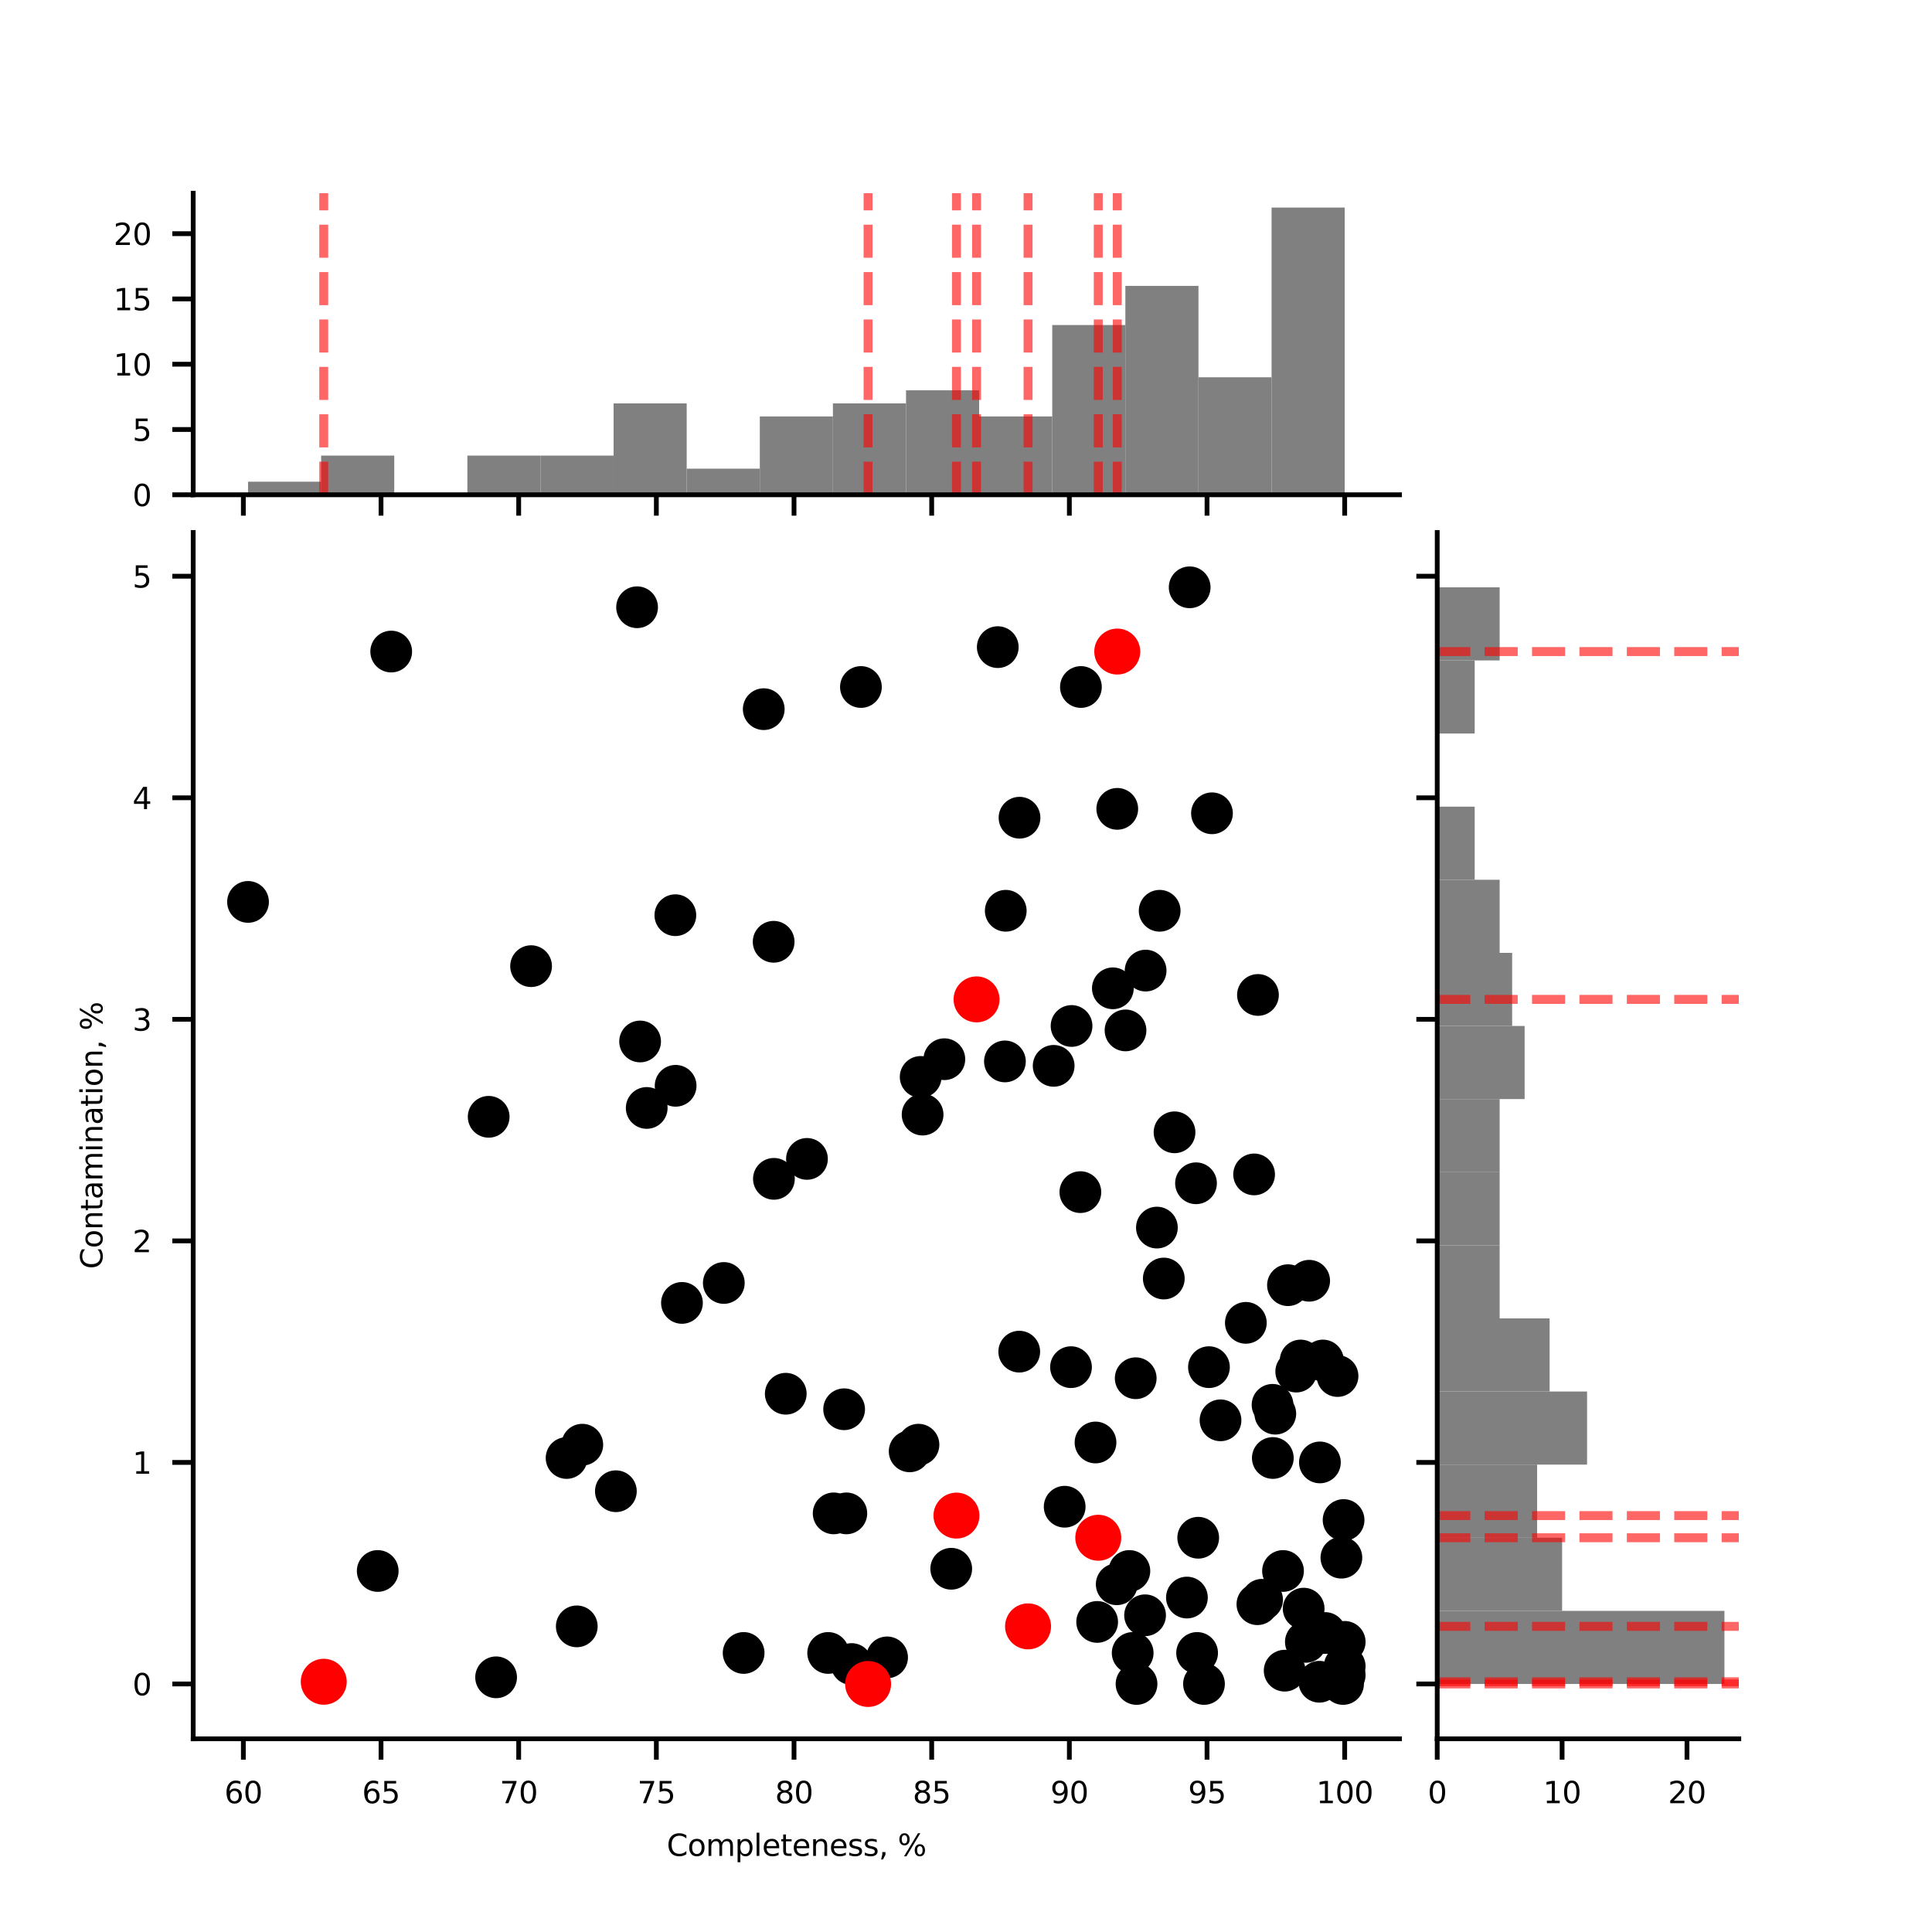 <?xml version="1.0" encoding="utf-8" standalone="no"?>
<!DOCTYPE svg PUBLIC "-//W3C//DTD SVG 1.1//EN"
  "http://www.w3.org/Graphics/SVG/1.1/DTD/svg11.dtd">
<svg xmlns:xlink="http://www.w3.org/1999/xlink" width="324pt" height="324pt" viewBox="0 0 324 324" xmlns="http://www.w3.org/2000/svg" version="1.1">
 <defs>
  <style type="text/css">*{stroke-linejoin: round; stroke-linecap: butt}</style>
 </defs>
 <g id="figure_1">
  <g id="patch_1">
   <path d="M 0 324 
L 324 324 
L 324 0 
L 0 0 
z
" style="fill: #ffffff"/>
  </g>
  <g id="axes_1">
   <g id="patch_2">
    <path d="M 32.4 291.6 
L 234.702 291.6 
L 234.702 89.298 
L 32.4 89.298 
z
" style="fill: #ffffff"/>
   </g>
   <g id="PathCollection_1">
    <defs>
     <path id="m93c007e375" d="M 0 3 
C 0.796 3 1.559 2.684 2.121 2.121 
C 2.684 1.559 3 0.796 3 0 
C 3 -0.796 2.684 -1.559 2.121 -2.121 
C 1.559 -2.684 0.796 -3 0 -3 
C -0.796 -3 -1.559 -2.684 -2.121 -2.121 
C -2.684 -1.559 -3 -0.796 -3 0 
C -3 0.796 -2.684 1.559 -2.121 2.121 
C -1.559 2.684 -0.796 3 0 3 
z
" style="stroke: #000000"/>
    </defs>
    <g clip-path="url(#pf179d88ff5)">
     <use xlink:href="#m93c007e375" x="218.996" y="275.345" style="stroke: #000000"/>
     <use xlink:href="#m93c007e375" x="201.912" y="282.404" style="stroke: #000000"/>
     <use xlink:href="#m93c007e375" x="192.031" y="270.887" style="stroke: #000000"/>
     <use xlink:href="#m93c007e375" x="199.049" y="267.914" style="stroke: #000000"/>
     <use xlink:href="#m93c007e375" x="213.409" y="235.591" style="stroke: #000000"/>
     <use xlink:href="#m93c007e375" x="219.55" y="214.785" style="stroke: #000000"/>
     <use xlink:href="#m93c007e375" x="188.752" y="172.801" style="stroke: #000000"/>
     <use xlink:href="#m93c007e375" x="189.399" y="263.456" style="stroke: #000000"/>
     <use xlink:href="#m93c007e375" x="189.953" y="277.203" style="stroke: #000000"/>
     <use xlink:href="#m93c007e375" x="225.322" y="254.911" style="stroke: #000000"/>
     <use xlink:href="#m93c007e375" x="179.702" y="172.058" style="stroke: #000000"/>
     <use xlink:href="#m93c007e375" x="208.93" y="221.844" style="stroke: #000000"/>
     <use xlink:href="#m93c007e375" x="211.655" y="268.286" style="stroke: #000000"/>
     <use xlink:href="#m93c007e375" x="200.942" y="257.883" style="stroke: #000000"/>
     <use xlink:href="#m93c007e375" x="221.351" y="245.251" style="stroke: #000000"/>
     <use xlink:href="#m93c007e375" x="210.316" y="196.951" style="stroke: #000000"/>
     <use xlink:href="#m93c007e375" x="221.859" y="228.16" style="stroke: #000000"/>
     <use xlink:href="#m93c007e375" x="225.507" y="275.345" style="stroke: #000000"/>
     <use xlink:href="#m93c007e375" x="217.38" y="230.018" style="stroke: #000000"/>
     <use xlink:href="#m93c007e375" x="190.599" y="282.404" style="stroke: #000000"/>
     <use xlink:href="#m93c007e375" x="215.164" y="263.456" style="stroke: #000000"/>
     <use xlink:href="#m93c007e375" x="204.682" y="238.191" style="stroke: #000000"/>
     <use xlink:href="#m93c007e375" x="186.628" y="165.742" style="stroke: #000000"/>
     <use xlink:href="#m93c007e375" x="218.627" y="269.772" style="stroke: #000000"/>
     <use xlink:href="#m93c007e375" x="215.441" y="280.175" style="stroke: #000000"/>
     <use xlink:href="#m93c007e375" x="218.119" y="228.16" style="stroke: #000000"/>
     <use xlink:href="#m93c007e375" x="183.719" y="241.907" style="stroke: #000000"/>
     <use xlink:href="#m93c007e375" x="183.996" y="272.001" style="stroke: #000000"/>
     <use xlink:href="#m93c007e375" x="210.962" y="166.856" style="stroke: #000000"/>
     <use xlink:href="#m93c007e375" x="148.766" y="277.946" style="stroke: #000000"/>
     <use xlink:href="#m93c007e375" x="179.61" y="229.275" style="stroke: #000000"/>
     <use xlink:href="#m93c007e375" x="154.029" y="242.278" style="stroke: #000000"/>
     <use xlink:href="#m93c007e375" x="194.478" y="152.738" style="stroke: #000000"/>
     <use xlink:href="#m93c007e375" x="187.275" y="265.685" style="stroke: #000000"/>
     <use xlink:href="#m93c007e375" x="224.306" y="230.761" style="stroke: #000000"/>
     <use xlink:href="#m93c007e375" x="215.995" y="215.528" style="stroke: #000000"/>
     <use xlink:href="#m93c007e375" x="203.251" y="136.39" style="stroke: #000000"/>
     <use xlink:href="#m93c007e375" x="178.548" y="252.681" style="stroke: #000000"/>
     <use xlink:href="#m93c007e375" x="141.932" y="253.796" style="stroke: #000000"/>
     <use xlink:href="#m93c007e375" x="154.722" y="186.919" style="stroke: #000000"/>
     <use xlink:href="#m93c007e375" x="181.18" y="199.923" style="stroke: #000000"/>
     <use xlink:href="#m93c007e375" x="152.552" y="243.393" style="stroke: #000000"/>
     <use xlink:href="#m93c007e375" x="168.528" y="178.002" style="stroke: #000000"/>
     <use xlink:href="#m93c007e375" x="129.788" y="197.694" style="stroke: #000000"/>
     <use xlink:href="#m93c007e375" x="213.455" y="244.508" style="stroke: #000000"/>
     <use xlink:href="#m93c007e375" x="202.743" y="229.275" style="stroke: #000000"/>
     <use xlink:href="#m93c007e375" x="195.171" y="214.413" style="stroke: #000000"/>
     <use xlink:href="#m93c007e375" x="210.87" y="269.029" style="stroke: #000000"/>
     <use xlink:href="#m93c007e375" x="142.809" y="279.061" style="stroke: #000000"/>
     <use xlink:href="#m93c007e375" x="170.975" y="137.133" style="stroke: #000000"/>
     <use xlink:href="#m93c007e375" x="154.399" y="180.603" style="stroke: #000000"/>
     <use xlink:href="#m93c007e375" x="199.511" y="98.493" style="stroke: #000000"/>
     <use xlink:href="#m93c007e375" x="144.379" y="115.212" style="stroke: #000000"/>
     <use xlink:href="#m93c007e375" x="128.08" y="118.928" style="stroke: #000000"/>
     <use xlink:href="#m93c007e375" x="167.328" y="108.525" style="stroke: #000000"/>
     <use xlink:href="#m93c007e375" x="129.742" y="157.939" style="stroke: #000000"/>
     <use xlink:href="#m93c007e375" x="97.651" y="242.278" style="stroke: #000000"/>
     <use xlink:href="#m93c007e375" x="113.258" y="153.481" style="stroke: #000000"/>
     <use xlink:href="#m93c007e375" x="124.709" y="277.203" style="stroke: #000000"/>
     <use xlink:href="#m93c007e375" x="107.347" y="174.658" style="stroke: #000000"/>
     <use xlink:href="#m93c007e375" x="196.971" y="189.891" style="stroke: #000000"/>
     <use xlink:href="#m93c007e375" x="200.573" y="198.437" style="stroke: #000000"/>
     <use xlink:href="#m93c007e375" x="176.701" y="178.745" style="stroke: #000000"/>
     <use xlink:href="#m93c007e375" x="121.384" y="215.156" style="stroke: #000000"/>
     <use xlink:href="#m93c007e375" x="108.456" y="185.805" style="stroke: #000000"/>
     <use xlink:href="#m93c007e375" x="89.063" y="162.026" style="stroke: #000000"/>
     <use xlink:href="#m93c007e375" x="159.524" y="263.084" style="stroke: #000000"/>
     <use xlink:href="#m93c007e375" x="96.727" y="272.744" style="stroke: #000000"/>
     <use xlink:href="#m93c007e375" x="95.019" y="244.508" style="stroke: #000000"/>
     <use xlink:href="#m93c007e375" x="135.329" y="194.35" style="stroke: #000000"/>
     <use xlink:href="#m93c007e375" x="181.272" y="115.212" style="stroke: #000000"/>
     <use xlink:href="#m93c007e375" x="168.667" y="152.738" style="stroke: #000000"/>
     <use xlink:href="#m93c007e375" x="83.198" y="281.29" style="stroke: #000000"/>
     <use xlink:href="#m93c007e375" x="158.37" y="177.631" style="stroke: #000000"/>
     <use xlink:href="#m93c007e375" x="113.304" y="182.089" style="stroke: #000000"/>
     <use xlink:href="#m93c007e375" x="41.596" y="151.252" style="stroke: #000000"/>
     <use xlink:href="#m93c007e375" x="131.774" y="233.733" style="stroke: #000000"/>
     <use xlink:href="#m93c007e375" x="81.952" y="187.291" style="stroke: #000000"/>
     <use xlink:href="#m93c007e375" x="139.808" y="253.796" style="stroke: #000000"/>
     <use xlink:href="#m93c007e375" x="200.758" y="277.203" style="stroke: #000000"/>
     <use xlink:href="#m93c007e375" x="222.229" y="273.859" style="stroke: #000000"/>
     <use xlink:href="#m93c007e375" x="225.23" y="282.404" style="stroke: #000000"/>
     <use xlink:href="#m93c007e375" x="221.259" y="282.033" style="stroke: #000000"/>
     <use xlink:href="#m93c007e375" x="224.953" y="261.227" style="stroke: #000000"/>
     <use xlink:href="#m93c007e375" x="190.461" y="231.132" style="stroke: #000000"/>
     <use xlink:href="#m93c007e375" x="192.123" y="162.769" style="stroke: #000000"/>
     <use xlink:href="#m93c007e375" x="138.884" y="277.203" style="stroke: #000000"/>
     <use xlink:href="#m93c007e375" x="194.016" y="205.868" style="stroke: #000000"/>
     <use xlink:href="#m93c007e375" x="103.284" y="250.081" style="stroke: #000000"/>
     <use xlink:href="#m93c007e375" x="187.367" y="135.647" style="stroke: #000000"/>
     <use xlink:href="#m93c007e375" x="141.562" y="236.334" style="stroke: #000000"/>
     <use xlink:href="#m93c007e375" x="63.344" y="263.456" style="stroke: #000000"/>
     <use xlink:href="#m93c007e375" x="114.366" y="218.5" style="stroke: #000000"/>
     <use xlink:href="#m93c007e375" x="106.84" y="101.837" style="stroke: #000000"/>
     <use xlink:href="#m93c007e375" x="65.606" y="109.268" style="stroke: #000000"/>
     <use xlink:href="#m93c007e375" x="213.871" y="237.077" style="stroke: #000000"/>
     <use xlink:href="#m93c007e375" x="225.507" y="280.918" style="stroke: #000000"/>
     <use xlink:href="#m93c007e375" x="225.507" y="279.432" style="stroke: #000000"/>
     <use xlink:href="#m93c007e375" x="170.929" y="226.674" style="stroke: #000000"/>
     <use xlink:href="#m93c007e375" x="172.407" y="272.744" style="stroke: #000000"/>
     <use xlink:href="#m93c007e375" x="54.293" y="282.033" style="stroke: #000000"/>
     <use xlink:href="#m93c007e375" x="187.367" y="109.268" style="stroke: #000000"/>
     <use xlink:href="#m93c007e375" x="163.772" y="167.599" style="stroke: #000000"/>
     <use xlink:href="#m93c007e375" x="145.58" y="282.404" style="stroke: #000000"/>
     <use xlink:href="#m93c007e375" x="160.401" y="254.168" style="stroke: #000000"/>
     <use xlink:href="#m93c007e375" x="184.181" y="257.883" style="stroke: #000000"/>
    </g>
   </g>
   <g id="PathCollection_2">
    <defs>
     <path id="m9b98b6d4e0" d="M 0 3.354 
C 0.89 3.354 1.743 3.001 2.372 2.372 
C 3.001 1.743 3.354 0.89 3.354 0 
C 3.354 -0.89 3.001 -1.743 2.372 -2.372 
C 1.743 -3.001 0.89 -3.354 0 -3.354 
C -0.89 -3.354 -1.743 -3.001 -2.372 -2.372 
C -3.001 -1.743 -3.354 -0.89 -3.354 0 
C -3.354 0.89 -3.001 1.743 -2.372 2.372 
C -1.743 3.001 -0.89 3.354 0 3.354 
z
" style="stroke: #ff0000"/>
    </defs>
    <g clip-path="url(#pf179d88ff5)">
     <use xlink:href="#m9b98b6d4e0" x="184.181" y="257.883" style="fill: #ff0000; stroke: #ff0000"/>
     <use xlink:href="#m9b98b6d4e0" x="187.367" y="109.268" style="fill: #ff0000; stroke: #ff0000"/>
     <use xlink:href="#m9b98b6d4e0" x="163.772" y="167.599" style="fill: #ff0000; stroke: #ff0000"/>
     <use xlink:href="#m9b98b6d4e0" x="145.58" y="282.404" style="fill: #ff0000; stroke: #ff0000"/>
     <use xlink:href="#m9b98b6d4e0" x="160.401" y="254.168" style="fill: #ff0000; stroke: #ff0000"/>
     <use xlink:href="#m9b98b6d4e0" x="172.407" y="272.744" style="fill: #ff0000; stroke: #ff0000"/>
     <use xlink:href="#m9b98b6d4e0" x="54.293" y="282.033" style="fill: #ff0000; stroke: #ff0000"/>
    </g>
   </g>
   <g id="matplotlib.axis_1">
    <g id="xtick_1">
     <g id="line2d_1">
      <defs>
       <path id="m7bca5c7f93" d="M 0 0 
L 0 3.5 
" style="stroke: #000000; stroke-width: 0.8"/>
      </defs>
      <g>
       <use xlink:href="#m7bca5c7f93" x="40.811" y="291.6" style="stroke: #000000; stroke-width: 0.8"/>
      </g>
     </g>
     <g id="text_1">
      <!-- 60 -->
      <g transform="translate(37.629 302.399)scale(0.05 -0.05)">
       <defs>
        <path id="DejaVuSans-36" d="M 2113 2584 
Q 1688 2584 1439 2293 
Q 1191 2003 1191 1497 
Q 1191 994 1439 701 
Q 1688 409 2113 409 
Q 2538 409 2786 701 
Q 3034 994 3034 1497 
Q 3034 2003 2786 2293 
Q 2538 2584 2113 2584 
z
M 3366 4563 
L 3366 3988 
Q 3128 4100 2886 4159 
Q 2644 4219 2406 4219 
Q 1781 4219 1451 3797 
Q 1122 3375 1075 2522 
Q 1259 2794 1537 2939 
Q 1816 3084 2150 3084 
Q 2853 3084 3261 2657 
Q 3669 2231 3669 1497 
Q 3669 778 3244 343 
Q 2819 -91 2113 -91 
Q 1303 -91 875 529 
Q 447 1150 447 2328 
Q 447 3434 972 4092 
Q 1497 4750 2381 4750 
Q 2619 4750 2861 4703 
Q 3103 4656 3366 4563 
z
" transform="scale(0.016)"/>
        <path id="DejaVuSans-30" d="M 2034 4250 
Q 1547 4250 1301 3770 
Q 1056 3291 1056 2328 
Q 1056 1369 1301 889 
Q 1547 409 2034 409 
Q 2525 409 2770 889 
Q 3016 1369 3016 2328 
Q 3016 3291 2770 3770 
Q 2525 4250 2034 4250 
z
M 2034 4750 
Q 2819 4750 3233 4129 
Q 3647 3509 3647 2328 
Q 3647 1150 3233 529 
Q 2819 -91 2034 -91 
Q 1250 -91 836 529 
Q 422 1150 422 2328 
Q 422 3509 836 4129 
Q 1250 4750 2034 4750 
z
" transform="scale(0.016)"/>
       </defs>
       <use xlink:href="#DejaVuSans-36"/>
       <use xlink:href="#DejaVuSans-30" x="63.623"/>
      </g>
     </g>
    </g>
    <g id="xtick_2">
     <g id="line2d_2">
      <g>
       <use xlink:href="#m7bca5c7f93" x="63.898" y="291.6" style="stroke: #000000; stroke-width: 0.8"/>
      </g>
     </g>
     <g id="text_2">
      <!-- 65 -->
      <g transform="translate(60.716 302.399)scale(0.05 -0.05)">
       <defs>
        <path id="DejaVuSans-35" d="M 691 4666 
L 3169 4666 
L 3169 4134 
L 1269 4134 
L 1269 2991 
Q 1406 3038 1543 3061 
Q 1681 3084 1819 3084 
Q 2600 3084 3056 2656 
Q 3513 2228 3513 1497 
Q 3513 744 3044 326 
Q 2575 -91 1722 -91 
Q 1428 -91 1123 -41 
Q 819 9 494 109 
L 494 744 
Q 775 591 1075 516 
Q 1375 441 1709 441 
Q 2250 441 2565 725 
Q 2881 1009 2881 1497 
Q 2881 1984 2565 2268 
Q 2250 2553 1709 2553 
Q 1456 2553 1204 2497 
Q 953 2441 691 2322 
L 691 4666 
z
" transform="scale(0.016)"/>
       </defs>
       <use xlink:href="#DejaVuSans-36"/>
       <use xlink:href="#DejaVuSans-35" x="63.623"/>
      </g>
     </g>
    </g>
    <g id="xtick_3">
     <g id="line2d_3">
      <g>
       <use xlink:href="#m7bca5c7f93" x="86.985" y="291.6" style="stroke: #000000; stroke-width: 0.8"/>
      </g>
     </g>
     <g id="text_3">
      <!-- 70 -->
      <g transform="translate(83.803 302.399)scale(0.05 -0.05)">
       <defs>
        <path id="DejaVuSans-37" d="M 525 4666 
L 3525 4666 
L 3525 4397 
L 1831 0 
L 1172 0 
L 2766 4134 
L 525 4134 
L 525 4666 
z
" transform="scale(0.016)"/>
       </defs>
       <use xlink:href="#DejaVuSans-37"/>
       <use xlink:href="#DejaVuSans-30" x="63.623"/>
      </g>
     </g>
    </g>
    <g id="xtick_4">
     <g id="line2d_4">
      <g>
       <use xlink:href="#m7bca5c7f93" x="110.072" y="291.6" style="stroke: #000000; stroke-width: 0.8"/>
      </g>
     </g>
     <g id="text_4">
      <!-- 75 -->
      <g transform="translate(106.89 302.399)scale(0.05 -0.05)">
       <use xlink:href="#DejaVuSans-37"/>
       <use xlink:href="#DejaVuSans-35" x="63.623"/>
      </g>
     </g>
    </g>
    <g id="xtick_5">
     <g id="line2d_5">
      <g>
       <use xlink:href="#m7bca5c7f93" x="133.159" y="291.6" style="stroke: #000000; stroke-width: 0.8"/>
      </g>
     </g>
     <g id="text_5">
      <!-- 80 -->
      <g transform="translate(129.977 302.399)scale(0.05 -0.05)">
       <defs>
        <path id="DejaVuSans-38" d="M 2034 2216 
Q 1584 2216 1326 1975 
Q 1069 1734 1069 1313 
Q 1069 891 1326 650 
Q 1584 409 2034 409 
Q 2484 409 2743 651 
Q 3003 894 3003 1313 
Q 3003 1734 2745 1975 
Q 2488 2216 2034 2216 
z
M 1403 2484 
Q 997 2584 770 2862 
Q 544 3141 544 3541 
Q 544 4100 942 4425 
Q 1341 4750 2034 4750 
Q 2731 4750 3128 4425 
Q 3525 4100 3525 3541 
Q 3525 3141 3298 2862 
Q 3072 2584 2669 2484 
Q 3125 2378 3379 2068 
Q 3634 1759 3634 1313 
Q 3634 634 3220 271 
Q 2806 -91 2034 -91 
Q 1263 -91 848 271 
Q 434 634 434 1313 
Q 434 1759 690 2068 
Q 947 2378 1403 2484 
z
M 1172 3481 
Q 1172 3119 1398 2916 
Q 1625 2713 2034 2713 
Q 2441 2713 2670 2916 
Q 2900 3119 2900 3481 
Q 2900 3844 2670 4047 
Q 2441 4250 2034 4250 
Q 1625 4250 1398 4047 
Q 1172 3844 1172 3481 
z
" transform="scale(0.016)"/>
       </defs>
       <use xlink:href="#DejaVuSans-38"/>
       <use xlink:href="#DejaVuSans-30" x="63.623"/>
      </g>
     </g>
    </g>
    <g id="xtick_6">
     <g id="line2d_6">
      <g>
       <use xlink:href="#m7bca5c7f93" x="156.246" y="291.6" style="stroke: #000000; stroke-width: 0.8"/>
      </g>
     </g>
     <g id="text_6">
      <!-- 85 -->
      <g transform="translate(153.065 302.399)scale(0.05 -0.05)">
       <use xlink:href="#DejaVuSans-38"/>
       <use xlink:href="#DejaVuSans-35" x="63.623"/>
      </g>
     </g>
    </g>
    <g id="xtick_7">
     <g id="line2d_7">
      <g>
       <use xlink:href="#m7bca5c7f93" x="179.333" y="291.6" style="stroke: #000000; stroke-width: 0.8"/>
      </g>
     </g>
     <g id="text_7">
      <!-- 90 -->
      <g transform="translate(176.152 302.399)scale(0.05 -0.05)">
       <defs>
        <path id="DejaVuSans-39" d="M 703 97 
L 703 672 
Q 941 559 1184 500 
Q 1428 441 1663 441 
Q 2288 441 2617 861 
Q 2947 1281 2994 2138 
Q 2813 1869 2534 1725 
Q 2256 1581 1919 1581 
Q 1219 1581 811 2004 
Q 403 2428 403 3163 
Q 403 3881 828 4315 
Q 1253 4750 1959 4750 
Q 2769 4750 3195 4129 
Q 3622 3509 3622 2328 
Q 3622 1225 3098 567 
Q 2575 -91 1691 -91 
Q 1453 -91 1209 -44 
Q 966 3 703 97 
z
M 1959 2075 
Q 2384 2075 2632 2365 
Q 2881 2656 2881 3163 
Q 2881 3666 2632 3958 
Q 2384 4250 1959 4250 
Q 1534 4250 1286 3958 
Q 1038 3666 1038 3163 
Q 1038 2656 1286 2365 
Q 1534 2075 1959 2075 
z
" transform="scale(0.016)"/>
       </defs>
       <use xlink:href="#DejaVuSans-39"/>
       <use xlink:href="#DejaVuSans-30" x="63.623"/>
      </g>
     </g>
    </g>
    <g id="xtick_8">
     <g id="line2d_8">
      <g>
       <use xlink:href="#m7bca5c7f93" x="202.42" y="291.6" style="stroke: #000000; stroke-width: 0.8"/>
      </g>
     </g>
     <g id="text_8">
      <!-- 95 -->
      <g transform="translate(199.239 302.399)scale(0.05 -0.05)">
       <use xlink:href="#DejaVuSans-39"/>
       <use xlink:href="#DejaVuSans-35" x="63.623"/>
      </g>
     </g>
    </g>
    <g id="xtick_9">
     <g id="line2d_9">
      <g>
       <use xlink:href="#m7bca5c7f93" x="225.507" y="291.6" style="stroke: #000000; stroke-width: 0.8"/>
      </g>
     </g>
     <g id="text_9">
      <!-- 100 -->
      <g transform="translate(220.735 302.399)scale(0.05 -0.05)">
       <defs>
        <path id="DejaVuSans-31" d="M 794 531 
L 1825 531 
L 1825 4091 
L 703 3866 
L 703 4441 
L 1819 4666 
L 2450 4666 
L 2450 531 
L 3481 531 
L 3481 0 
L 794 0 
L 794 531 
z
" transform="scale(0.016)"/>
       </defs>
       <use xlink:href="#DejaVuSans-31"/>
       <use xlink:href="#DejaVuSans-30" x="63.623"/>
       <use xlink:href="#DejaVuSans-30" x="127.246"/>
      </g>
     </g>
    </g>
    <g id="text_10">
     <!-- Completeness, % -->
     <g transform="translate(111.811 311.238)scale(0.05 -0.05)">
      <defs>
       <path id="DejaVuSans-43" d="M 4122 4306 
L 4122 3641 
Q 3803 3938 3442 4084 
Q 3081 4231 2675 4231 
Q 1875 4231 1450 3742 
Q 1025 3253 1025 2328 
Q 1025 1406 1450 917 
Q 1875 428 2675 428 
Q 3081 428 3442 575 
Q 3803 722 4122 1019 
L 4122 359 
Q 3791 134 3420 21 
Q 3050 -91 2638 -91 
Q 1578 -91 968 557 
Q 359 1206 359 2328 
Q 359 3453 968 4101 
Q 1578 4750 2638 4750 
Q 3056 4750 3426 4639 
Q 3797 4528 4122 4306 
z
" transform="scale(0.016)"/>
       <path id="DejaVuSans-6f" d="M 1959 3097 
Q 1497 3097 1228 2736 
Q 959 2375 959 1747 
Q 959 1119 1226 758 
Q 1494 397 1959 397 
Q 2419 397 2687 759 
Q 2956 1122 2956 1747 
Q 2956 2369 2687 2733 
Q 2419 3097 1959 3097 
z
M 1959 3584 
Q 2709 3584 3137 3096 
Q 3566 2609 3566 1747 
Q 3566 888 3137 398 
Q 2709 -91 1959 -91 
Q 1206 -91 779 398 
Q 353 888 353 1747 
Q 353 2609 779 3096 
Q 1206 3584 1959 3584 
z
" transform="scale(0.016)"/>
       <path id="DejaVuSans-6d" d="M 3328 2828 
Q 3544 3216 3844 3400 
Q 4144 3584 4550 3584 
Q 5097 3584 5394 3201 
Q 5691 2819 5691 2113 
L 5691 0 
L 5113 0 
L 5113 2094 
Q 5113 2597 4934 2840 
Q 4756 3084 4391 3084 
Q 3944 3084 3684 2787 
Q 3425 2491 3425 1978 
L 3425 0 
L 2847 0 
L 2847 2094 
Q 2847 2600 2669 2842 
Q 2491 3084 2119 3084 
Q 1678 3084 1418 2786 
Q 1159 2488 1159 1978 
L 1159 0 
L 581 0 
L 581 3500 
L 1159 3500 
L 1159 2956 
Q 1356 3278 1631 3431 
Q 1906 3584 2284 3584 
Q 2666 3584 2933 3390 
Q 3200 3197 3328 2828 
z
" transform="scale(0.016)"/>
       <path id="DejaVuSans-70" d="M 1159 525 
L 1159 -1331 
L 581 -1331 
L 581 3500 
L 1159 3500 
L 1159 2969 
Q 1341 3281 1617 3432 
Q 1894 3584 2278 3584 
Q 2916 3584 3314 3078 
Q 3713 2572 3713 1747 
Q 3713 922 3314 415 
Q 2916 -91 2278 -91 
Q 1894 -91 1617 61 
Q 1341 213 1159 525 
z
M 3116 1747 
Q 3116 2381 2855 2742 
Q 2594 3103 2138 3103 
Q 1681 3103 1420 2742 
Q 1159 2381 1159 1747 
Q 1159 1113 1420 752 
Q 1681 391 2138 391 
Q 2594 391 2855 752 
Q 3116 1113 3116 1747 
z
" transform="scale(0.016)"/>
       <path id="DejaVuSans-6c" d="M 603 4863 
L 1178 4863 
L 1178 0 
L 603 0 
L 603 4863 
z
" transform="scale(0.016)"/>
       <path id="DejaVuSans-65" d="M 3597 1894 
L 3597 1613 
L 953 1613 
Q 991 1019 1311 708 
Q 1631 397 2203 397 
Q 2534 397 2845 478 
Q 3156 559 3463 722 
L 3463 178 
Q 3153 47 2828 -22 
Q 2503 -91 2169 -91 
Q 1331 -91 842 396 
Q 353 884 353 1716 
Q 353 2575 817 3079 
Q 1281 3584 2069 3584 
Q 2775 3584 3186 3129 
Q 3597 2675 3597 1894 
z
M 3022 2063 
Q 3016 2534 2758 2815 
Q 2500 3097 2075 3097 
Q 1594 3097 1305 2825 
Q 1016 2553 972 2059 
L 3022 2063 
z
" transform="scale(0.016)"/>
       <path id="DejaVuSans-74" d="M 1172 4494 
L 1172 3500 
L 2356 3500 
L 2356 3053 
L 1172 3053 
L 1172 1153 
Q 1172 725 1289 603 
Q 1406 481 1766 481 
L 2356 481 
L 2356 0 
L 1766 0 
Q 1100 0 847 248 
Q 594 497 594 1153 
L 594 3053 
L 172 3053 
L 172 3500 
L 594 3500 
L 594 4494 
L 1172 4494 
z
" transform="scale(0.016)"/>
       <path id="DejaVuSans-6e" d="M 3513 2113 
L 3513 0 
L 2938 0 
L 2938 2094 
Q 2938 2591 2744 2837 
Q 2550 3084 2163 3084 
Q 1697 3084 1428 2787 
Q 1159 2491 1159 1978 
L 1159 0 
L 581 0 
L 581 3500 
L 1159 3500 
L 1159 2956 
Q 1366 3272 1645 3428 
Q 1925 3584 2291 3584 
Q 2894 3584 3203 3211 
Q 3513 2838 3513 2113 
z
" transform="scale(0.016)"/>
       <path id="DejaVuSans-73" d="M 2834 3397 
L 2834 2853 
Q 2591 2978 2328 3040 
Q 2066 3103 1784 3103 
Q 1356 3103 1142 2972 
Q 928 2841 928 2578 
Q 928 2378 1081 2264 
Q 1234 2150 1697 2047 
L 1894 2003 
Q 2506 1872 2764 1633 
Q 3022 1394 3022 966 
Q 3022 478 2636 193 
Q 2250 -91 1575 -91 
Q 1294 -91 989 -36 
Q 684 19 347 128 
L 347 722 
Q 666 556 975 473 
Q 1284 391 1588 391 
Q 1994 391 2212 530 
Q 2431 669 2431 922 
Q 2431 1156 2273 1281 
Q 2116 1406 1581 1522 
L 1381 1569 
Q 847 1681 609 1914 
Q 372 2147 372 2553 
Q 372 3047 722 3315 
Q 1072 3584 1716 3584 
Q 2034 3584 2315 3537 
Q 2597 3491 2834 3397 
z
" transform="scale(0.016)"/>
       <path id="DejaVuSans-2c" d="M 750 794 
L 1409 794 
L 1409 256 
L 897 -744 
L 494 -744 
L 750 256 
L 750 794 
z
" transform="scale(0.016)"/>
       <path id="DejaVuSans-20" transform="scale(0.016)"/>
       <path id="DejaVuSans-25" d="M 4653 2053 
Q 4381 2053 4226 1822 
Q 4072 1591 4072 1178 
Q 4072 772 4226 539 
Q 4381 306 4653 306 
Q 4919 306 5073 539 
Q 5228 772 5228 1178 
Q 5228 1588 5073 1820 
Q 4919 2053 4653 2053 
z
M 4653 2450 
Q 5147 2450 5437 2106 
Q 5728 1763 5728 1178 
Q 5728 594 5436 251 
Q 5144 -91 4653 -91 
Q 4153 -91 3862 251 
Q 3572 594 3572 1178 
Q 3572 1766 3864 2108 
Q 4156 2450 4653 2450 
z
M 1428 4353 
Q 1159 4353 1004 4120 
Q 850 3888 850 3481 
Q 850 3069 1003 2837 
Q 1156 2606 1428 2606 
Q 1700 2606 1854 2837 
Q 2009 3069 2009 3481 
Q 2009 3884 1853 4118 
Q 1697 4353 1428 4353 
z
M 4250 4750 
L 4750 4750 
L 1831 -91 
L 1331 -91 
L 4250 4750 
z
M 1428 4750 
Q 1922 4750 2215 4408 
Q 2509 4066 2509 3481 
Q 2509 2891 2217 2550 
Q 1925 2209 1428 2209 
Q 931 2209 642 2551 
Q 353 2894 353 3481 
Q 353 4063 643 4406 
Q 934 4750 1428 4750 
z
" transform="scale(0.016)"/>
      </defs>
      <use xlink:href="#DejaVuSans-43"/>
      <use xlink:href="#DejaVuSans-6f" x="69.824"/>
      <use xlink:href="#DejaVuSans-6d" x="131.006"/>
      <use xlink:href="#DejaVuSans-70" x="228.418"/>
      <use xlink:href="#DejaVuSans-6c" x="291.895"/>
      <use xlink:href="#DejaVuSans-65" x="319.678"/>
      <use xlink:href="#DejaVuSans-74" x="381.201"/>
      <use xlink:href="#DejaVuSans-65" x="420.41"/>
      <use xlink:href="#DejaVuSans-6e" x="481.934"/>
      <use xlink:href="#DejaVuSans-65" x="545.312"/>
      <use xlink:href="#DejaVuSans-73" x="606.836"/>
      <use xlink:href="#DejaVuSans-73" x="658.936"/>
      <use xlink:href="#DejaVuSans-2c" x="711.035"/>
      <use xlink:href="#DejaVuSans-20" x="742.822"/>
      <use xlink:href="#DejaVuSans-25" x="774.609"/>
     </g>
    </g>
   </g>
   <g id="matplotlib.axis_2">
    <g id="ytick_1">
     <g id="line2d_10">
      <defs>
       <path id="m1441ece287" d="M 0 0 
L -3.5 0 
" style="stroke: #000000; stroke-width: 0.8"/>
      </defs>
      <g>
       <use xlink:href="#m1441ece287" x="32.4" y="282.404" style="stroke: #000000; stroke-width: 0.8"/>
      </g>
     </g>
     <g id="text_11">
      <!-- 0 -->
      <g transform="translate(22.219 284.304)scale(0.05 -0.05)">
       <use xlink:href="#DejaVuSans-30"/>
      </g>
     </g>
    </g>
    <g id="ytick_2">
     <g id="line2d_11">
      <g>
       <use xlink:href="#m1441ece287" x="32.4" y="245.251" style="stroke: #000000; stroke-width: 0.8"/>
      </g>
     </g>
     <g id="text_12">
      <!-- 1 -->
      <g transform="translate(22.219 247.15)scale(0.05 -0.05)">
       <use xlink:href="#DejaVuSans-31"/>
      </g>
     </g>
    </g>
    <g id="ytick_3">
     <g id="line2d_12">
      <g>
       <use xlink:href="#m1441ece287" x="32.4" y="208.097" style="stroke: #000000; stroke-width: 0.8"/>
      </g>
     </g>
     <g id="text_13">
      <!-- 2 -->
      <g transform="translate(22.219 209.996)scale(0.05 -0.05)">
       <defs>
        <path id="DejaVuSans-32" d="M 1228 531 
L 3431 531 
L 3431 0 
L 469 0 
L 469 531 
Q 828 903 1448 1529 
Q 2069 2156 2228 2338 
Q 2531 2678 2651 2914 
Q 2772 3150 2772 3378 
Q 2772 3750 2511 3984 
Q 2250 4219 1831 4219 
Q 1534 4219 1204 4116 
Q 875 4013 500 3803 
L 500 4441 
Q 881 4594 1212 4672 
Q 1544 4750 1819 4750 
Q 2544 4750 2975 4387 
Q 3406 4025 3406 3419 
Q 3406 3131 3298 2873 
Q 3191 2616 2906 2266 
Q 2828 2175 2409 1742 
Q 1991 1309 1228 531 
z
" transform="scale(0.016)"/>
       </defs>
       <use xlink:href="#DejaVuSans-32"/>
      </g>
     </g>
    </g>
    <g id="ytick_4">
     <g id="line2d_13">
      <g>
       <use xlink:href="#m1441ece287" x="32.4" y="170.943" style="stroke: #000000; stroke-width: 0.8"/>
      </g>
     </g>
     <g id="text_14">
      <!-- 3 -->
      <g transform="translate(22.219 172.843)scale(0.05 -0.05)">
       <defs>
        <path id="DejaVuSans-33" d="M 2597 2516 
Q 3050 2419 3304 2112 
Q 3559 1806 3559 1356 
Q 3559 666 3084 287 
Q 2609 -91 1734 -91 
Q 1441 -91 1130 -33 
Q 819 25 488 141 
L 488 750 
Q 750 597 1062 519 
Q 1375 441 1716 441 
Q 2309 441 2620 675 
Q 2931 909 2931 1356 
Q 2931 1769 2642 2001 
Q 2353 2234 1838 2234 
L 1294 2234 
L 1294 2753 
L 1863 2753 
Q 2328 2753 2575 2939 
Q 2822 3125 2822 3475 
Q 2822 3834 2567 4026 
Q 2313 4219 1838 4219 
Q 1578 4219 1281 4162 
Q 984 4106 628 3988 
L 628 4550 
Q 988 4650 1302 4700 
Q 1616 4750 1894 4750 
Q 2613 4750 3031 4423 
Q 3450 4097 3450 3541 
Q 3450 3153 3228 2886 
Q 3006 2619 2597 2516 
z
" transform="scale(0.016)"/>
       </defs>
       <use xlink:href="#DejaVuSans-33"/>
      </g>
     </g>
    </g>
    <g id="ytick_5">
     <g id="line2d_14">
      <g>
       <use xlink:href="#m1441ece287" x="32.4" y="133.789" style="stroke: #000000; stroke-width: 0.8"/>
      </g>
     </g>
     <g id="text_15">
      <!-- 4 -->
      <g transform="translate(22.219 135.689)scale(0.05 -0.05)">
       <defs>
        <path id="DejaVuSans-34" d="M 2419 4116 
L 825 1625 
L 2419 1625 
L 2419 4116 
z
M 2253 4666 
L 3047 4666 
L 3047 1625 
L 3713 1625 
L 3713 1100 
L 3047 1100 
L 3047 0 
L 2419 0 
L 2419 1100 
L 313 1100 
L 313 1709 
L 2253 4666 
z
" transform="scale(0.016)"/>
       </defs>
       <use xlink:href="#DejaVuSans-34"/>
      </g>
     </g>
    </g>
    <g id="ytick_6">
     <g id="line2d_15">
      <g>
       <use xlink:href="#m1441ece287" x="32.4" y="96.635" style="stroke: #000000; stroke-width: 0.8"/>
      </g>
     </g>
     <g id="text_16">
      <!-- 5 -->
      <g transform="translate(22.219 98.535)scale(0.05 -0.05)">
       <use xlink:href="#DejaVuSans-35"/>
      </g>
     </g>
    </g>
    <g id="text_17">
     <!-- Contamination, % -->
     <g transform="translate(17.179 212.82)rotate(-90)scale(0.05 -0.05)">
      <defs>
       <path id="DejaVuSans-61" d="M 2194 1759 
Q 1497 1759 1228 1600 
Q 959 1441 959 1056 
Q 959 750 1161 570 
Q 1363 391 1709 391 
Q 2188 391 2477 730 
Q 2766 1069 2766 1631 
L 2766 1759 
L 2194 1759 
z
M 3341 1997 
L 3341 0 
L 2766 0 
L 2766 531 
Q 2569 213 2275 61 
Q 1981 -91 1556 -91 
Q 1019 -91 701 211 
Q 384 513 384 1019 
Q 384 1609 779 1909 
Q 1175 2209 1959 2209 
L 2766 2209 
L 2766 2266 
Q 2766 2663 2505 2880 
Q 2244 3097 1772 3097 
Q 1472 3097 1187 3025 
Q 903 2953 641 2809 
L 641 3341 
Q 956 3463 1253 3523 
Q 1550 3584 1831 3584 
Q 2591 3584 2966 3190 
Q 3341 2797 3341 1997 
z
" transform="scale(0.016)"/>
       <path id="DejaVuSans-69" d="M 603 3500 
L 1178 3500 
L 1178 0 
L 603 0 
L 603 3500 
z
M 603 4863 
L 1178 4863 
L 1178 4134 
L 603 4134 
L 603 4863 
z
" transform="scale(0.016)"/>
      </defs>
      <use xlink:href="#DejaVuSans-43"/>
      <use xlink:href="#DejaVuSans-6f" x="69.824"/>
      <use xlink:href="#DejaVuSans-6e" x="131.006"/>
      <use xlink:href="#DejaVuSans-74" x="194.385"/>
      <use xlink:href="#DejaVuSans-61" x="233.594"/>
      <use xlink:href="#DejaVuSans-6d" x="294.873"/>
      <use xlink:href="#DejaVuSans-69" x="392.285"/>
      <use xlink:href="#DejaVuSans-6e" x="420.068"/>
      <use xlink:href="#DejaVuSans-61" x="483.447"/>
      <use xlink:href="#DejaVuSans-74" x="544.727"/>
      <use xlink:href="#DejaVuSans-69" x="583.936"/>
      <use xlink:href="#DejaVuSans-6f" x="611.719"/>
      <use xlink:href="#DejaVuSans-6e" x="672.9"/>
      <use xlink:href="#DejaVuSans-2c" x="736.279"/>
      <use xlink:href="#DejaVuSans-20" x="768.066"/>
      <use xlink:href="#DejaVuSans-25" x="799.854"/>
     </g>
    </g>
   </g>
   <g id="patch_3">
    <path d="M 32.4 291.6 
L 32.4 89.298 
" style="fill: none; stroke: #000000; stroke-width: 0.8; stroke-linejoin: miter; stroke-linecap: square"/>
   </g>
   <g id="patch_4">
    <path d="M 32.4 291.6 
L 234.702 291.6 
" style="fill: none; stroke: #000000; stroke-width: 0.8; stroke-linejoin: miter; stroke-linecap: square"/>
   </g>
  </g>
  <g id="axes_2">
   <g id="patch_5">
    <path d="M 32.4 82.976 
L 234.702 82.976 
L 234.702 32.4 
L 32.4 32.4 
z
" style="fill: #ffffff"/>
   </g>
   <g id="patch_6">
    <path d="M 41.596 82.976 
L 53.856 82.976 
L 53.856 80.786 
L 41.596 80.786 
z
" clip-path="url(#p481fd2494d)" style="fill: #808080"/>
   </g>
   <g id="patch_7">
    <path d="M 53.856 82.976 
L 66.117 82.976 
L 66.117 76.407 
L 53.856 76.407 
z
" clip-path="url(#p481fd2494d)" style="fill: #808080"/>
   </g>
   <g id="patch_8">
    <path d="M 66.117 82.976 
L 78.378 82.976 
L 78.378 82.976 
L 66.117 82.976 
z
" clip-path="url(#p481fd2494d)" style="fill: #808080"/>
   </g>
   <g id="patch_9">
    <path d="M 78.378 82.976 
L 90.639 82.976 
L 90.639 76.407 
L 78.378 76.407 
z
" clip-path="url(#p481fd2494d)" style="fill: #808080"/>
   </g>
   <g id="patch_10">
    <path d="M 90.639 82.976 
L 102.899 82.976 
L 102.899 76.407 
L 90.639 76.407 
z
" clip-path="url(#p481fd2494d)" style="fill: #808080"/>
   </g>
   <g id="patch_11">
    <path d="M 102.899 82.976 
L 115.16 82.976 
L 115.16 67.65 
L 102.899 67.65 
z
" clip-path="url(#p481fd2494d)" style="fill: #808080"/>
   </g>
   <g id="patch_12">
    <path d="M 115.16 82.976 
L 127.421 82.976 
L 127.421 78.597 
L 115.16 78.597 
z
" clip-path="url(#p481fd2494d)" style="fill: #808080"/>
   </g>
   <g id="patch_13">
    <path d="M 127.421 82.976 
L 139.682 82.976 
L 139.682 69.839 
L 127.421 69.839 
z
" clip-path="url(#p481fd2494d)" style="fill: #808080"/>
   </g>
   <g id="patch_14">
    <path d="M 139.682 82.976 
L 151.942 82.976 
L 151.942 67.65 
L 139.682 67.65 
z
" clip-path="url(#p481fd2494d)" style="fill: #808080"/>
   </g>
   <g id="patch_15">
    <path d="M 151.942 82.976 
L 164.203 82.976 
L 164.203 65.46 
L 151.942 65.46 
z
" clip-path="url(#p481fd2494d)" style="fill: #808080"/>
   </g>
   <g id="patch_16">
    <path d="M 164.203 82.976 
L 176.464 82.976 
L 176.464 69.839 
L 164.203 69.839 
z
" clip-path="url(#p481fd2494d)" style="fill: #808080"/>
   </g>
   <g id="patch_17">
    <path d="M 176.464 82.976 
L 188.725 82.976 
L 188.725 54.513 
L 176.464 54.513 
z
" clip-path="url(#p481fd2494d)" style="fill: #808080"/>
   </g>
   <g id="patch_18">
    <path d="M 188.725 82.976 
L 200.985 82.976 
L 200.985 47.945 
L 188.725 47.945 
z
" clip-path="url(#p481fd2494d)" style="fill: #808080"/>
   </g>
   <g id="patch_19">
    <path d="M 200.985 82.976 
L 213.246 82.976 
L 213.246 63.271 
L 200.985 63.271 
z
" clip-path="url(#p481fd2494d)" style="fill: #808080"/>
   </g>
   <g id="patch_20">
    <path d="M 213.246 82.976 
L 225.507 82.976 
L 225.507 34.808 
L 213.246 34.808 
z
" clip-path="url(#p481fd2494d)" style="fill: #808080"/>
   </g>
   <g id="matplotlib.axis_3">
    <g id="xtick_10">
     <g id="line2d_16">
      <g>
       <use xlink:href="#m7bca5c7f93" x="40.811" y="82.976" style="stroke: #000000; stroke-width: 0.8"/>
      </g>
     </g>
    </g>
    <g id="xtick_11">
     <g id="line2d_17">
      <g>
       <use xlink:href="#m7bca5c7f93" x="63.898" y="82.976" style="stroke: #000000; stroke-width: 0.8"/>
      </g>
     </g>
    </g>
    <g id="xtick_12">
     <g id="line2d_18">
      <g>
       <use xlink:href="#m7bca5c7f93" x="86.985" y="82.976" style="stroke: #000000; stroke-width: 0.8"/>
      </g>
     </g>
    </g>
    <g id="xtick_13">
     <g id="line2d_19">
      <g>
       <use xlink:href="#m7bca5c7f93" x="110.072" y="82.976" style="stroke: #000000; stroke-width: 0.8"/>
      </g>
     </g>
    </g>
    <g id="xtick_14">
     <g id="line2d_20">
      <g>
       <use xlink:href="#m7bca5c7f93" x="133.159" y="82.976" style="stroke: #000000; stroke-width: 0.8"/>
      </g>
     </g>
    </g>
    <g id="xtick_15">
     <g id="line2d_21">
      <g>
       <use xlink:href="#m7bca5c7f93" x="156.246" y="82.976" style="stroke: #000000; stroke-width: 0.8"/>
      </g>
     </g>
    </g>
    <g id="xtick_16">
     <g id="line2d_22">
      <g>
       <use xlink:href="#m7bca5c7f93" x="179.333" y="82.976" style="stroke: #000000; stroke-width: 0.8"/>
      </g>
     </g>
    </g>
    <g id="xtick_17">
     <g id="line2d_23">
      <g>
       <use xlink:href="#m7bca5c7f93" x="202.42" y="82.976" style="stroke: #000000; stroke-width: 0.8"/>
      </g>
     </g>
    </g>
    <g id="xtick_18">
     <g id="line2d_24">
      <g>
       <use xlink:href="#m7bca5c7f93" x="225.507" y="82.976" style="stroke: #000000; stroke-width: 0.8"/>
      </g>
     </g>
    </g>
   </g>
   <g id="matplotlib.axis_4">
    <g id="ytick_7">
     <g id="line2d_25">
      <g>
       <use xlink:href="#m1441ece287" x="32.4" y="82.976" style="stroke: #000000; stroke-width: 0.8"/>
      </g>
     </g>
     <g id="text_18">
      <!-- 0 -->
      <g transform="translate(22.219 84.875)scale(0.05 -0.05)">
       <use xlink:href="#DejaVuSans-30"/>
      </g>
     </g>
    </g>
    <g id="ytick_8">
     <g id="line2d_26">
      <g>
       <use xlink:href="#m1441ece287" x="32.4" y="72.029" style="stroke: #000000; stroke-width: 0.8"/>
      </g>
     </g>
     <g id="text_19">
      <!-- 5 -->
      <g transform="translate(22.219 73.928)scale(0.05 -0.05)">
       <use xlink:href="#DejaVuSans-35"/>
      </g>
     </g>
    </g>
    <g id="ytick_9">
     <g id="line2d_27">
      <g>
       <use xlink:href="#m1441ece287" x="32.4" y="61.081" style="stroke: #000000; stroke-width: 0.8"/>
      </g>
     </g>
     <g id="text_20">
      <!-- 10 -->
      <g transform="translate(19.038 62.981)scale(0.05 -0.05)">
       <use xlink:href="#DejaVuSans-31"/>
       <use xlink:href="#DejaVuSans-30" x="63.623"/>
      </g>
     </g>
    </g>
    <g id="ytick_10">
     <g id="line2d_28">
      <g>
       <use xlink:href="#m1441ece287" x="32.4" y="50.134" style="stroke: #000000; stroke-width: 0.8"/>
      </g>
     </g>
     <g id="text_21">
      <!-- 15 -->
      <g transform="translate(19.038 52.034)scale(0.05 -0.05)">
       <use xlink:href="#DejaVuSans-31"/>
       <use xlink:href="#DejaVuSans-35" x="63.623"/>
      </g>
     </g>
    </g>
    <g id="ytick_11">
     <g id="line2d_29">
      <g>
       <use xlink:href="#m1441ece287" x="32.4" y="39.187" style="stroke: #000000; stroke-width: 0.8"/>
      </g>
     </g>
     <g id="text_22">
      <!-- 20 -->
      <g transform="translate(19.038 41.087)scale(0.05 -0.05)">
       <use xlink:href="#DejaVuSans-32"/>
       <use xlink:href="#DejaVuSans-30" x="63.623"/>
      </g>
     </g>
    </g>
   </g>
   <g id="line2d_30">
    <path d="M 184.181 82.976 
L 184.181 32.4 
" clip-path="url(#p481fd2494d)" style="fill: none; stroke-dasharray: 5.55,2.4; stroke-dashoffset: 0; stroke: #ff0000; stroke-opacity: 0.6; stroke-width: 1.5"/>
   </g>
   <g id="line2d_31">
    <path d="M 187.367 82.976 
L 187.367 32.4 
" clip-path="url(#p481fd2494d)" style="fill: none; stroke-dasharray: 5.55,2.4; stroke-dashoffset: 0; stroke: #ff0000; stroke-opacity: 0.6; stroke-width: 1.5"/>
   </g>
   <g id="line2d_32">
    <path d="M 163.772 82.976 
L 163.772 32.4 
" clip-path="url(#p481fd2494d)" style="fill: none; stroke-dasharray: 5.55,2.4; stroke-dashoffset: 0; stroke: #ff0000; stroke-opacity: 0.6; stroke-width: 1.5"/>
   </g>
   <g id="line2d_33">
    <path d="M 145.58 82.976 
L 145.58 32.4 
" clip-path="url(#p481fd2494d)" style="fill: none; stroke-dasharray: 5.55,2.4; stroke-dashoffset: 0; stroke: #ff0000; stroke-opacity: 0.6; stroke-width: 1.5"/>
   </g>
   <g id="line2d_34">
    <path d="M 160.401 82.976 
L 160.401 32.4 
" clip-path="url(#p481fd2494d)" style="fill: none; stroke-dasharray: 5.55,2.4; stroke-dashoffset: 0; stroke: #ff0000; stroke-opacity: 0.6; stroke-width: 1.5"/>
   </g>
   <g id="line2d_35">
    <path d="M 172.407 82.976 
L 172.407 32.4 
" clip-path="url(#p481fd2494d)" style="fill: none; stroke-dasharray: 5.55,2.4; stroke-dashoffset: 0; stroke: #ff0000; stroke-opacity: 0.6; stroke-width: 1.5"/>
   </g>
   <g id="line2d_36">
    <path d="M 54.293 82.976 
L 54.293 32.4 
" clip-path="url(#p481fd2494d)" style="fill: none; stroke-dasharray: 5.55,2.4; stroke-dashoffset: 0; stroke: #ff0000; stroke-opacity: 0.6; stroke-width: 1.5"/>
   </g>
   <g id="patch_21">
    <path d="M 32.4 82.976 
L 32.4 32.4 
" style="fill: none; stroke: #000000; stroke-width: 0.8; stroke-linejoin: miter; stroke-linecap: square"/>
   </g>
   <g id="patch_22">
    <path d="M 32.4 82.976 
L 234.702 82.976 
" style="fill: none; stroke: #000000; stroke-width: 0.8; stroke-linejoin: miter; stroke-linecap: square"/>
   </g>
  </g>
  <g id="axes_3">
   <g id="patch_23">
    <path d="M 241.024 291.6 
L 291.6 291.6 
L 291.6 89.298 
L 241.024 89.298 
z
" style="fill: #ffffff"/>
   </g>
   <g id="patch_24">
    <path d="M 241.024 282.404 
L 289.192 282.404 
L 289.192 270.144 
L 241.024 270.144 
z
" clip-path="url(#pda8e2da9bb)" style="fill: #808080"/>
   </g>
   <g id="patch_25">
    <path d="M 241.024 270.144 
L 261.967 270.144 
L 261.967 257.883 
L 241.024 257.883 
z
" clip-path="url(#pda8e2da9bb)" style="fill: #808080"/>
   </g>
   <g id="patch_26">
    <path d="M 241.024 257.883 
L 257.778 257.883 
L 257.778 245.622 
L 241.024 245.622 
z
" clip-path="url(#pda8e2da9bb)" style="fill: #808080"/>
   </g>
   <g id="patch_27">
    <path d="M 241.024 245.622 
L 266.155 245.622 
L 266.155 233.361 
L 241.024 233.361 
z
" clip-path="url(#pda8e2da9bb)" style="fill: #808080"/>
   </g>
   <g id="patch_28">
    <path d="M 241.024 233.361 
L 259.872 233.361 
L 259.872 221.101 
L 241.024 221.101 
z
" clip-path="url(#pda8e2da9bb)" style="fill: #808080"/>
   </g>
   <g id="patch_29">
    <path d="M 241.024 221.101 
L 251.496 221.101 
L 251.496 208.84 
L 241.024 208.84 
z
" clip-path="url(#pda8e2da9bb)" style="fill: #808080"/>
   </g>
   <g id="patch_30">
    <path d="M 241.024 208.84 
L 251.496 208.84 
L 251.496 196.579 
L 241.024 196.579 
z
" clip-path="url(#pda8e2da9bb)" style="fill: #808080"/>
   </g>
   <g id="patch_31">
    <path d="M 241.024 196.579 
L 251.496 196.579 
L 251.496 184.318 
L 241.024 184.318 
z
" clip-path="url(#pda8e2da9bb)" style="fill: #808080"/>
   </g>
   <g id="patch_32">
    <path d="M 241.024 184.318 
L 255.684 184.318 
L 255.684 172.058 
L 241.024 172.058 
z
" clip-path="url(#pda8e2da9bb)" style="fill: #808080"/>
   </g>
   <g id="patch_33">
    <path d="M 241.024 172.058 
L 253.59 172.058 
L 253.59 159.797 
L 241.024 159.797 
z
" clip-path="url(#pda8e2da9bb)" style="fill: #808080"/>
   </g>
   <g id="patch_34">
    <path d="M 241.024 159.797 
L 251.496 159.797 
L 251.496 147.536 
L 241.024 147.536 
z
" clip-path="url(#pda8e2da9bb)" style="fill: #808080"/>
   </g>
   <g id="patch_35">
    <path d="M 241.024 147.536 
L 247.307 147.536 
L 247.307 135.275 
L 241.024 135.275 
z
" clip-path="url(#pda8e2da9bb)" style="fill: #808080"/>
   </g>
   <g id="patch_36">
    <path d="M 241.024 135.275 
L 241.024 135.275 
L 241.024 123.015 
L 241.024 123.015 
z
" clip-path="url(#pda8e2da9bb)" style="fill: #808080"/>
   </g>
   <g id="patch_37">
    <path d="M 241.024 123.015 
L 247.307 123.015 
L 247.307 110.754 
L 241.024 110.754 
z
" clip-path="url(#pda8e2da9bb)" style="fill: #808080"/>
   </g>
   <g id="patch_38">
    <path d="M 241.024 110.754 
L 251.496 110.754 
L 251.496 98.493 
L 241.024 98.493 
z
" clip-path="url(#pda8e2da9bb)" style="fill: #808080"/>
   </g>
   <g id="matplotlib.axis_5">
    <g id="xtick_19">
     <g id="line2d_37">
      <g>
       <use xlink:href="#m7bca5c7f93" x="241.024" y="291.6" style="stroke: #000000; stroke-width: 0.8"/>
      </g>
     </g>
     <g id="text_23">
      <!-- 0 -->
      <g transform="translate(239.434 302.399)scale(0.05 -0.05)">
       <use xlink:href="#DejaVuSans-30"/>
      </g>
     </g>
    </g>
    <g id="xtick_20">
     <g id="line2d_38">
      <g>
       <use xlink:href="#m7bca5c7f93" x="261.967" y="291.6" style="stroke: #000000; stroke-width: 0.8"/>
      </g>
     </g>
     <g id="text_24">
      <!-- 10 -->
      <g transform="translate(258.785 302.399)scale(0.05 -0.05)">
       <use xlink:href="#DejaVuSans-31"/>
       <use xlink:href="#DejaVuSans-30" x="63.623"/>
      </g>
     </g>
    </g>
    <g id="xtick_21">
     <g id="line2d_39">
      <g>
       <use xlink:href="#m7bca5c7f93" x="282.909" y="291.6" style="stroke: #000000; stroke-width: 0.8"/>
      </g>
     </g>
     <g id="text_25">
      <!-- 20 -->
      <g transform="translate(279.728 302.399)scale(0.05 -0.05)">
       <use xlink:href="#DejaVuSans-32"/>
       <use xlink:href="#DejaVuSans-30" x="63.623"/>
      </g>
     </g>
    </g>
   </g>
   <g id="matplotlib.axis_6">
    <g id="ytick_12">
     <g id="line2d_40">
      <g>
       <use xlink:href="#m1441ece287" x="241.024" y="282.404" style="stroke: #000000; stroke-width: 0.8"/>
      </g>
     </g>
    </g>
    <g id="ytick_13">
     <g id="line2d_41">
      <g>
       <use xlink:href="#m1441ece287" x="241.024" y="245.251" style="stroke: #000000; stroke-width: 0.8"/>
      </g>
     </g>
    </g>
    <g id="ytick_14">
     <g id="line2d_42">
      <g>
       <use xlink:href="#m1441ece287" x="241.024" y="208.097" style="stroke: #000000; stroke-width: 0.8"/>
      </g>
     </g>
    </g>
    <g id="ytick_15">
     <g id="line2d_43">
      <g>
       <use xlink:href="#m1441ece287" x="241.024" y="170.943" style="stroke: #000000; stroke-width: 0.8"/>
      </g>
     </g>
    </g>
    <g id="ytick_16">
     <g id="line2d_44">
      <g>
       <use xlink:href="#m1441ece287" x="241.024" y="133.789" style="stroke: #000000; stroke-width: 0.8"/>
      </g>
     </g>
    </g>
    <g id="ytick_17">
     <g id="line2d_45">
      <g>
       <use xlink:href="#m1441ece287" x="241.024" y="96.635" style="stroke: #000000; stroke-width: 0.8"/>
      </g>
     </g>
    </g>
   </g>
   <g id="line2d_46">
    <path d="M 241.024 257.883 
L 291.6 257.883 
" clip-path="url(#pda8e2da9bb)" style="fill: none; stroke-dasharray: 5.55,2.4; stroke-dashoffset: 0; stroke: #ff0000; stroke-opacity: 0.6; stroke-width: 1.5"/>
   </g>
   <g id="line2d_47">
    <path d="M 241.024 109.268 
L 291.6 109.268 
" clip-path="url(#pda8e2da9bb)" style="fill: none; stroke-dasharray: 5.55,2.4; stroke-dashoffset: 0; stroke: #ff0000; stroke-opacity: 0.6; stroke-width: 1.5"/>
   </g>
   <g id="line2d_48">
    <path d="M 241.024 167.599 
L 291.6 167.599 
" clip-path="url(#pda8e2da9bb)" style="fill: none; stroke-dasharray: 5.55,2.4; stroke-dashoffset: 0; stroke: #ff0000; stroke-opacity: 0.6; stroke-width: 1.5"/>
   </g>
   <g id="line2d_49">
    <path d="M 241.024 282.404 
L 291.6 282.404 
" clip-path="url(#pda8e2da9bb)" style="fill: none; stroke-dasharray: 5.55,2.4; stroke-dashoffset: 0; stroke: #ff0000; stroke-opacity: 0.6; stroke-width: 1.5"/>
   </g>
   <g id="line2d_50">
    <path d="M 241.024 254.168 
L 291.6 254.168 
" clip-path="url(#pda8e2da9bb)" style="fill: none; stroke-dasharray: 5.55,2.4; stroke-dashoffset: 0; stroke: #ff0000; stroke-opacity: 0.6; stroke-width: 1.5"/>
   </g>
   <g id="line2d_51">
    <path d="M 241.024 272.744 
L 291.6 272.744 
" clip-path="url(#pda8e2da9bb)" style="fill: none; stroke-dasharray: 5.55,2.4; stroke-dashoffset: 0; stroke: #ff0000; stroke-opacity: 0.6; stroke-width: 1.5"/>
   </g>
   <g id="line2d_52">
    <path d="M 241.024 282.033 
L 291.6 282.033 
" clip-path="url(#pda8e2da9bb)" style="fill: none; stroke-dasharray: 5.55,2.4; stroke-dashoffset: 0; stroke: #ff0000; stroke-opacity: 0.6; stroke-width: 1.5"/>
   </g>
   <g id="patch_39">
    <path d="M 241.024 291.6 
L 241.024 89.298 
" style="fill: none; stroke: #000000; stroke-width: 0.8; stroke-linejoin: miter; stroke-linecap: square"/>
   </g>
   <g id="patch_40">
    <path d="M 241.024 291.6 
L 291.6 291.6 
" style="fill: none; stroke: #000000; stroke-width: 0.8; stroke-linejoin: miter; stroke-linecap: square"/>
   </g>
  </g>
 </g>
 <defs>
  <clipPath id="pf179d88ff5">
   <rect x="32.4" y="89.298" width="202.302" height="202.302"/>
  </clipPath>
  <clipPath id="p481fd2494d">
   <rect x="32.4" y="32.4" width="202.302" height="50.576"/>
  </clipPath>
  <clipPath id="pda8e2da9bb">
   <rect x="241.024" y="89.298" width="50.576" height="202.302"/>
  </clipPath>
 </defs>
</svg>
